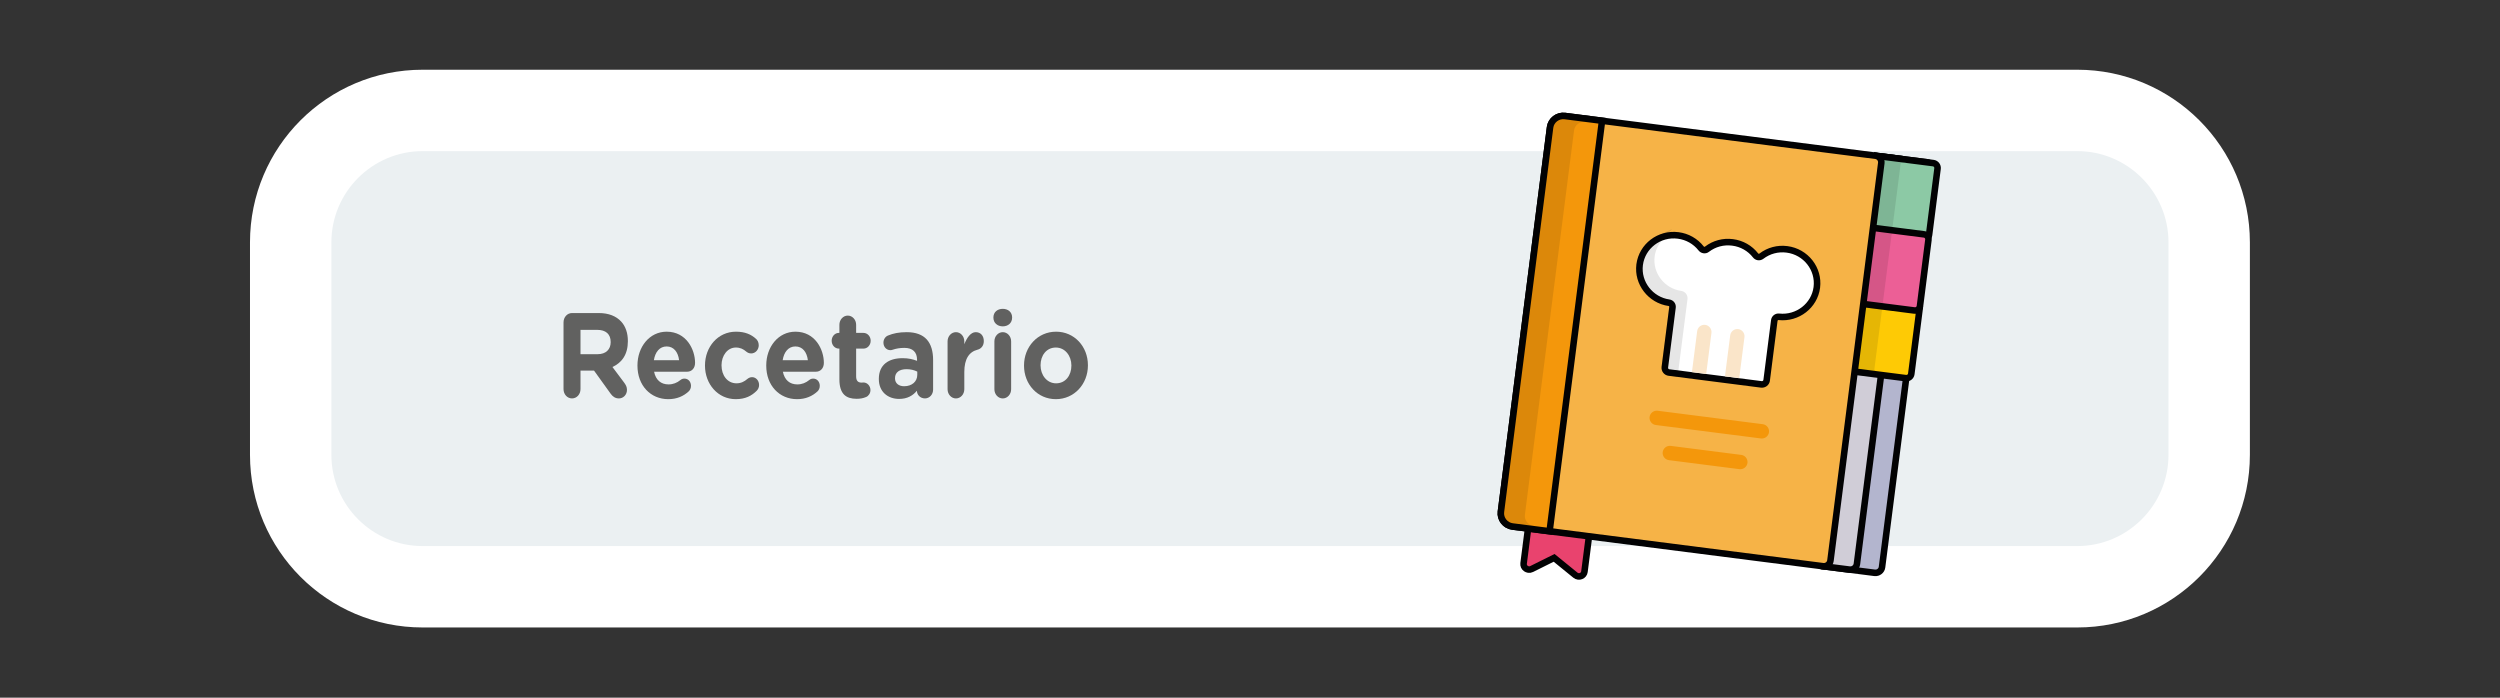 <?xml version="1.0" encoding="utf-8"?>
<!-- Generator: Adobe Illustrator 25.4.1, SVG Export Plug-In . SVG Version: 6.00 Build 0)  -->
<svg version="1.1" id="Capa_1" xmlns="http://www.w3.org/2000/svg" xmlns:xlink="http://www.w3.org/1999/xlink" x="0px" y="0px"
	 viewBox="0 0 215 60" enable-background="new 0 0 215 60" xml:space="preserve">
<rect x="0" y="0" width="215" height="60" fill="#333333" stroke="none"/>
<g>
	<g>
		<path fill="#EBF0F2" d="M36.347,50.461c-6.258,0-11.349-5.091-11.349-11.348v-18.27c0-6.257,5.091-11.348,11.349-11.348h142.295
			c6.257,0,11.348,5.091,11.348,11.348v18.27c0,6.257-5.091,11.348-11.348,11.348H36.347z"/>
		<g>
			<path fill="#FFFFFF" d="M178.642,12.996c4.327,0,7.848,3.52,7.848,7.848v18.27c0,4.327-3.521,7.848-7.848,7.848H36.347
				c-4.327,0-7.848-3.52-7.848-7.848v-18.27c0-4.327,3.521-7.848,7.848-7.848H178.642 M178.642,5.996H36.347
				c-8.2,0-14.848,6.648-14.848,14.848v18.27c0,8.2,6.647,14.848,14.848,14.848h142.295c8.2,0,14.848-6.648,14.848-14.848v-18.27
				C193.49,12.643,186.842,5.996,178.642,5.996L178.642,5.996z"/>
		</g>
	</g>
	<g>
		<g>
			<path fill="#616160" d="M48.463,27.724c0-0.448,0.323-0.802,0.73-0.802h2.302c0.844,0,1.497,0.26,1.933,0.739
				c0.37,0.405,0.569,0.977,0.569,1.664v0.02c0,1.145-0.521,1.852-1.327,2.216l1.013,1.352c0.142,0.198,0.237,0.364,0.237,0.614
				c0,0.447-0.341,0.738-0.691,0.738c-0.331,0-0.549-0.177-0.72-0.416l-1.421-1.977h-1.165v1.591c0,0.447-0.322,0.801-0.73,0.801
				c-0.407,0-0.73-0.354-0.73-0.801V27.724z M51.4,30.46c0.711,0,1.118-0.416,1.118-1.03v-0.021c0-0.686-0.436-1.04-1.146-1.04
				h-1.449v2.091H51.4z"/>
			<path fill="#616160" d="M57.473,34.328c-1.525,0-2.652-1.175-2.652-2.881v-0.02c0-1.591,1.033-2.902,2.51-2.902
				c1.696,0,2.445,1.529,2.445,2.683c0,0.458-0.294,0.759-0.673,0.759h-2.852c0.142,0.718,0.597,1.092,1.241,1.092
				c0.398,0,0.729-0.135,1.023-0.374c0.104-0.084,0.199-0.125,0.351-0.125c0.322,0,0.559,0.27,0.559,0.624
				c0,0.208-0.085,0.364-0.19,0.468C58.791,34.068,58.212,34.328,57.473,34.328z M58.402,30.979
				c-0.086-0.707-0.465-1.185-1.071-1.185c-0.596,0-0.985,0.468-1.098,1.185H58.402z"/>
			<path fill="#616160" d="M60.629,31.447v-0.02c0-1.591,1.109-2.902,2.662-2.902c0.768,0,1.308,0.228,1.734,0.623
				c0.095,0.084,0.227,0.27,0.227,0.541c0,0.395-0.294,0.707-0.653,0.707c-0.19,0-0.332-0.084-0.417-0.156
				c-0.255-0.218-0.521-0.353-0.9-0.353c-0.72,0-1.231,0.696-1.231,1.518v0.021c0,0.852,0.502,1.539,1.288,1.539
				c0.379,0,0.673-0.145,0.947-0.385c0.077-0.062,0.218-0.145,0.389-0.145c0.341,0,0.606,0.302,0.606,0.676
				c0,0.209-0.086,0.375-0.209,0.499c-0.427,0.427-0.966,0.718-1.8,0.718C61.747,34.328,60.629,33.038,60.629,31.447z"/>
			<path fill="#616160" d="M68.549,34.328c-1.525,0-2.652-1.175-2.652-2.881v-0.02c0-1.591,1.033-2.902,2.51-2.902
				c1.696,0,2.445,1.529,2.445,2.683c0,0.458-0.294,0.759-0.673,0.759h-2.852c0.142,0.718,0.597,1.092,1.241,1.092
				c0.398,0,0.73-0.135,1.023-0.374c0.104-0.084,0.199-0.125,0.351-0.125c0.322,0,0.559,0.27,0.559,0.624
				c0,0.208-0.085,0.364-0.189,0.468C69.866,34.068,69.288,34.328,68.549,34.328z M69.477,30.979
				c-0.085-0.707-0.464-1.185-1.07-1.185c-0.597,0-0.985,0.468-1.098,1.185H69.477z"/>
			<path fill="#616160" d="M72.188,32.623v-2.642h-0.048c-0.341,0-0.616-0.302-0.616-0.676s0.274-0.676,0.616-0.676h0.048v-0.697
				c0-0.437,0.322-0.791,0.72-0.791c0.398,0,0.72,0.354,0.72,0.791v0.697h0.634c0.341,0,0.616,0.302,0.616,0.676
				s-0.274,0.676-0.616,0.676h-0.634v2.382c0,0.364,0.141,0.541,0.464,0.541c0.047,0,0.142-0.01,0.17-0.01
				c0.322,0,0.597,0.291,0.597,0.655c0,0.28-0.17,0.509-0.37,0.592c-0.266,0.115-0.512,0.156-0.824,0.156
				C72.785,34.297,72.188,33.912,72.188,32.623z"/>
			<path fill="#616160" d="M75.58,32.602v-0.021c0-1.216,0.843-1.778,2.045-1.778c0.512,0,0.881,0.094,1.241,0.229v-0.094
				c0-0.655-0.37-1.02-1.09-1.02c-0.398,0-0.72,0.062-0.995,0.156c-0.085,0.031-0.141,0.041-0.208,0.041
				c-0.332,0-0.597-0.28-0.597-0.645c0-0.28,0.161-0.52,0.388-0.613c0.455-0.188,0.947-0.291,1.62-0.291
				c0.787,0,1.355,0.229,1.715,0.624c0.379,0.416,0.549,1.03,0.549,1.778v2.537c0,0.427-0.312,0.759-0.701,0.759
				c-0.417,0-0.691-0.323-0.691-0.655V33.6c-0.351,0.427-0.834,0.707-1.535,0.707C76.366,34.307,75.58,33.704,75.58,32.602z
				 M78.886,32.238v-0.28c-0.246-0.125-0.568-0.209-0.919-0.209c-0.616,0-0.995,0.271-0.995,0.77v0.02
				c0,0.427,0.322,0.677,0.786,0.677C78.431,33.216,78.886,32.81,78.886,32.238z"/>
			<path fill="#616160" d="M81.491,29.357c0-0.438,0.323-0.791,0.72-0.791s0.72,0.353,0.72,0.791v0.249
				c0.208-0.541,0.549-1.04,0.975-1.04c0.445,0,0.702,0.323,0.702,0.77c0,0.416-0.247,0.666-0.541,0.738
				c-0.729,0.188-1.136,0.801-1.136,1.924v1.477c0,0.437-0.323,0.791-0.72,0.791s-0.72-0.354-0.72-0.791V29.357z"/>
			<path fill="#616160" d="M85.433,27.298c0-0.458,0.351-0.738,0.805-0.738c0.455,0,0.805,0.28,0.805,0.738v0.02
				c0,0.458-0.35,0.749-0.805,0.749c-0.455,0-0.805-0.291-0.805-0.749V27.298z M85.518,29.357c0-0.438,0.323-0.791,0.72-0.791
				c0.398,0,0.72,0.353,0.72,0.791v4.118c0,0.437-0.322,0.791-0.72,0.791c-0.398,0-0.72-0.354-0.72-0.791V29.357z"/>
			<path fill="#616160" d="M88.066,31.447v-0.02c0-1.602,1.175-2.902,2.757-2.902c1.572,0,2.738,1.279,2.738,2.88v0.021
				c0,1.602-1.175,2.902-2.757,2.902C89.232,34.328,88.066,33.049,88.066,31.447z M92.14,31.447v-0.02
				c0-0.822-0.54-1.539-1.336-1.539c-0.823,0-1.316,0.696-1.316,1.518v0.021c0,0.821,0.54,1.539,1.336,1.539
				C91.648,32.966,92.14,32.269,92.14,31.447z"/>
		</g>
	</g>
	<g>
		<path fill="#E9436E" stroke="#020203" stroke-width="0.564" stroke-miterlimit="10" d="M131.472,45.001l-0.442,3.453
			c-0.022,0.172,0.055,0.348,0.201,0.442c0.069,0.042,0.14,0.076,0.214,0.086c0.098,0.013,0.191,0,0.281-0.047l1.928-0.96
			l1.831,1.49c0.076,0.06,0.154,0.095,0.244,0.106c0.082,0.01,0.158,0.004,0.236-0.028c0.166-0.062,0.276-0.206,0.298-0.378
			l0.446-3.486l-5.237-0.67L131.472,45.001z"/>
		<path fill="#B3B5CE" stroke="#020203" stroke-width="0.564" stroke-miterlimit="10" d="M165.732,13.959l-4.329-0.554
			l-4.514,35.303l4.329,0.554c0.311,0.04,0.597-0.181,0.636-0.484l4.372-34.19C166.265,14.277,166.043,13.999,165.732,13.959z"/>
		<path fill="#D0CDD7" stroke="#020203" stroke-width="0.564" stroke-miterlimit="10" d="M163.572,13.683l-2.169-0.277
			l-4.514,35.303l2.169,0.277c0.311,0.04,0.597-0.181,0.636-0.484l4.372-34.19C164.113,14.001,163.891,13.723,163.572,13.683z"/>
		<path fill="#8CC9A5" stroke="#020203" stroke-width="0.564" stroke-miterlimit="10" d="M161.82,13.459
			c-0.229-0.029-0.441,0.135-0.471,0.364l-0.73,5.712c-0.029,0.229,0.135,0.441,0.364,0.471l4.444,0.568
			c0.229,0.029,0.441-0.135,0.471-0.364l0.73-5.712c0.029-0.229-0.135-0.441-0.364-0.471L161.82,13.459z"/>
		<g opacity="0.1">
			<path fill="#020203" stroke="#020203" stroke-width="0.564" stroke-miterlimit="10" d="M162.444,19.768l0.73-5.712
				c0.029-0.229,0.242-0.393,0.471-0.364l-1.825-0.233c-0.229-0.029-0.441,0.135-0.471,0.364l-0.73,5.712
				c-0.029,0.229,0.135,0.441,0.364,0.471l1.825,0.233C162.58,20.201,162.415,19.997,162.444,19.768z"/>
		</g>
		<path fill="#FECA05" stroke="#020203" stroke-width="0.564" stroke-miterlimit="10" d="M160.293,25.406
			c-0.229-0.029-0.441,0.135-0.471,0.364l-0.73,5.712c-0.029,0.229,0.135,0.441,0.364,0.471l4.444,0.568
			c0.229,0.029,0.441-0.135,0.471-0.364l0.73-5.712c0.029-0.229-0.135-0.441-0.364-0.471L160.293,25.406z"/>
		<g opacity="0.1">
			<path fill="#020203" stroke="#020203" stroke-width="0.564" stroke-miterlimit="10" d="M160.916,31.716l0.73-5.712
				c0.029-0.229,0.242-0.393,0.471-0.364l-1.825-0.233c-0.229-0.029-0.441,0.135-0.471,0.364l-0.73,5.712
				c-0.029,0.229,0.135,0.441,0.364,0.471l1.825,0.233C161.052,32.149,160.888,31.937,160.916,31.716z"/>
		</g>
		<path fill="#EC5F96" stroke="#020203" stroke-width="0.564" stroke-miterlimit="10" d="M161.037,19.588
			c-0.229-0.029-0.441,0.135-0.471,0.364l-0.73,5.712c-0.029,0.229,0.135,0.441,0.364,0.471l4.444,0.568
			c0.229,0.029,0.441-0.135,0.471-0.364l0.73-5.712c0.029-0.229-0.135-0.441-0.364-0.471L161.037,19.588z"/>
		<g opacity="0.1">
			<path fill="#020203" stroke="#020203" stroke-width="0.564" stroke-miterlimit="10" d="M161.66,25.897l0.73-5.712
				c0.029-0.229,0.242-0.393,0.471-0.364l-1.825-0.233c-0.229-0.029-0.441,0.135-0.471,0.364l-0.73,5.712
				c-0.029,0.229,0.135,0.441,0.364,0.471l1.825,0.233C161.795,26.339,161.631,26.127,161.66,25.897z"/>
		</g>
		<path fill="#F6B347" stroke="#020203" stroke-width="0.564" stroke-miterlimit="10" d="M161.297,13.392l-26.711-3.415
			c-0.622-0.08-1.202,0.362-1.281,0.976l-4.227,33.061c-0.078,0.614,0.372,1.187,0.994,1.267l26.711,3.415
			c0.311,0.04,0.597-0.181,0.636-0.484l4.372-34.19C161.83,13.709,161.608,13.431,161.297,13.392z"/>
		<path fill="#FFFFFF" stroke="#020203" stroke-width="0.564" stroke-miterlimit="10" d="M143.534,32.038
			c-0.229-0.029-0.386-0.232-0.357-0.461l0.658-5.147c0.025-0.196-0.11-0.372-0.307-0.397c-1.584-0.228-2.719-1.695-2.518-3.266
			c0.204-1.596,1.688-2.728,3.308-2.521c0.786,0.1,1.492,0.498,1.978,1.118c0.057,0.074,0.15,0.127,0.24,0.139
			c0.098,0.013,0.192-0.009,0.267-0.074c0.627-0.477,1.402-0.686,2.196-0.584c0.794,0.101,1.492,0.498,1.978,1.118
			c0.057,0.074,0.142,0.126,0.24,0.139c0.09,0.012,0.193-0.017,0.267-0.074c0.627-0.477,1.402-0.686,2.196-0.584
			c1.62,0.207,2.771,1.677,2.567,3.273c-0.201,1.571-1.659,2.699-3.259,2.528c-0.196-0.025-0.373,0.119-0.397,0.307l-0.658,5.147
			c-0.029,0.229-0.232,0.386-0.461,0.357L143.534,32.038z"/>
		<g opacity="0.1">
			<path fill="#020203" stroke="#020203" stroke-width="0.564" stroke-miterlimit="10" d="M144.844,25.693
				c0.025-0.196-0.11-0.372-0.307-0.397c-1.584-0.228-2.719-1.695-2.518-3.266c0.076-0.597,0.336-1.13,0.705-1.548
				c-0.9,0.401-1.581,1.245-1.714,2.284c-0.201,1.571,0.927,3.03,2.518,3.266c0.196,0.025,0.331,0.209,0.307,0.397l-0.658,5.147
				c-0.029,0.229,0.128,0.432,0.357,0.461l0.491,0.063L144.844,25.693L144.844,25.693z"/>
		</g>
		<path fill="#F4970B" stroke="#020203" stroke-width="0.564" stroke-miterlimit="10" d="M137.777,10.385l-3.192-0.408
			c-0.622-0.08-1.202,0.362-1.281,0.976l-4.227,33.061c-0.078,0.614,0.372,1.187,0.994,1.267l3.192,0.408L137.777,10.385z"/>
		<g opacity="0.1">
			<path fill="#020203" stroke="#020203" stroke-width="0.564" stroke-miterlimit="10" d="M130.862,44.241l4.227-33.061
				c0.078-0.614,0.659-1.055,1.281-0.976l-1.784-0.228c-0.622-0.08-1.202,0.362-1.281,0.976l-4.227,33.061
				c-0.078,0.614,0.372,1.187,0.994,1.267l1.784,0.228C131.234,45.428,130.783,44.855,130.862,44.241z"/>
		</g>
		<g>
			<path fill="#FAE5C9" d="M146.733,32.157l0.451-3.527c0.043-0.336-0.2-0.649-0.535-0.692c-0.336-0.043-0.649,0.2-0.692,0.535
				L145.506,32L146.733,32.157z"/>
			<path fill="#FAE5C9" d="M149.573,32.52l0.451-3.527c0.043-0.336-0.2-0.649-0.535-0.692c-0.336-0.043-0.649,0.2-0.692,0.535
				l-0.451,3.527L149.573,32.52z"/>
		</g>
		<g>
			<path fill="#F4970B" d="M151.442,37.707l-9.043-1.156c-0.336-0.043-0.578-0.357-0.535-0.692c0.043-0.336,0.357-0.578,0.692-0.535
				l9.043,1.156c0.336,0.043,0.578,0.357,0.535,0.692C152.092,37.507,151.778,37.75,151.442,37.707z"/>
			<path fill="#F4970B" d="M149.591,40.348l-6.064-0.775c-0.336-0.043-0.578-0.357-0.535-0.692c0.043-0.336,0.357-0.578,0.692-0.535
				l6.064,0.775c0.336,0.043,0.578,0.357,0.535,0.692C150.24,40.148,149.926,40.391,149.591,40.348z"/>
		</g>
	</g>
</g>
</svg>
